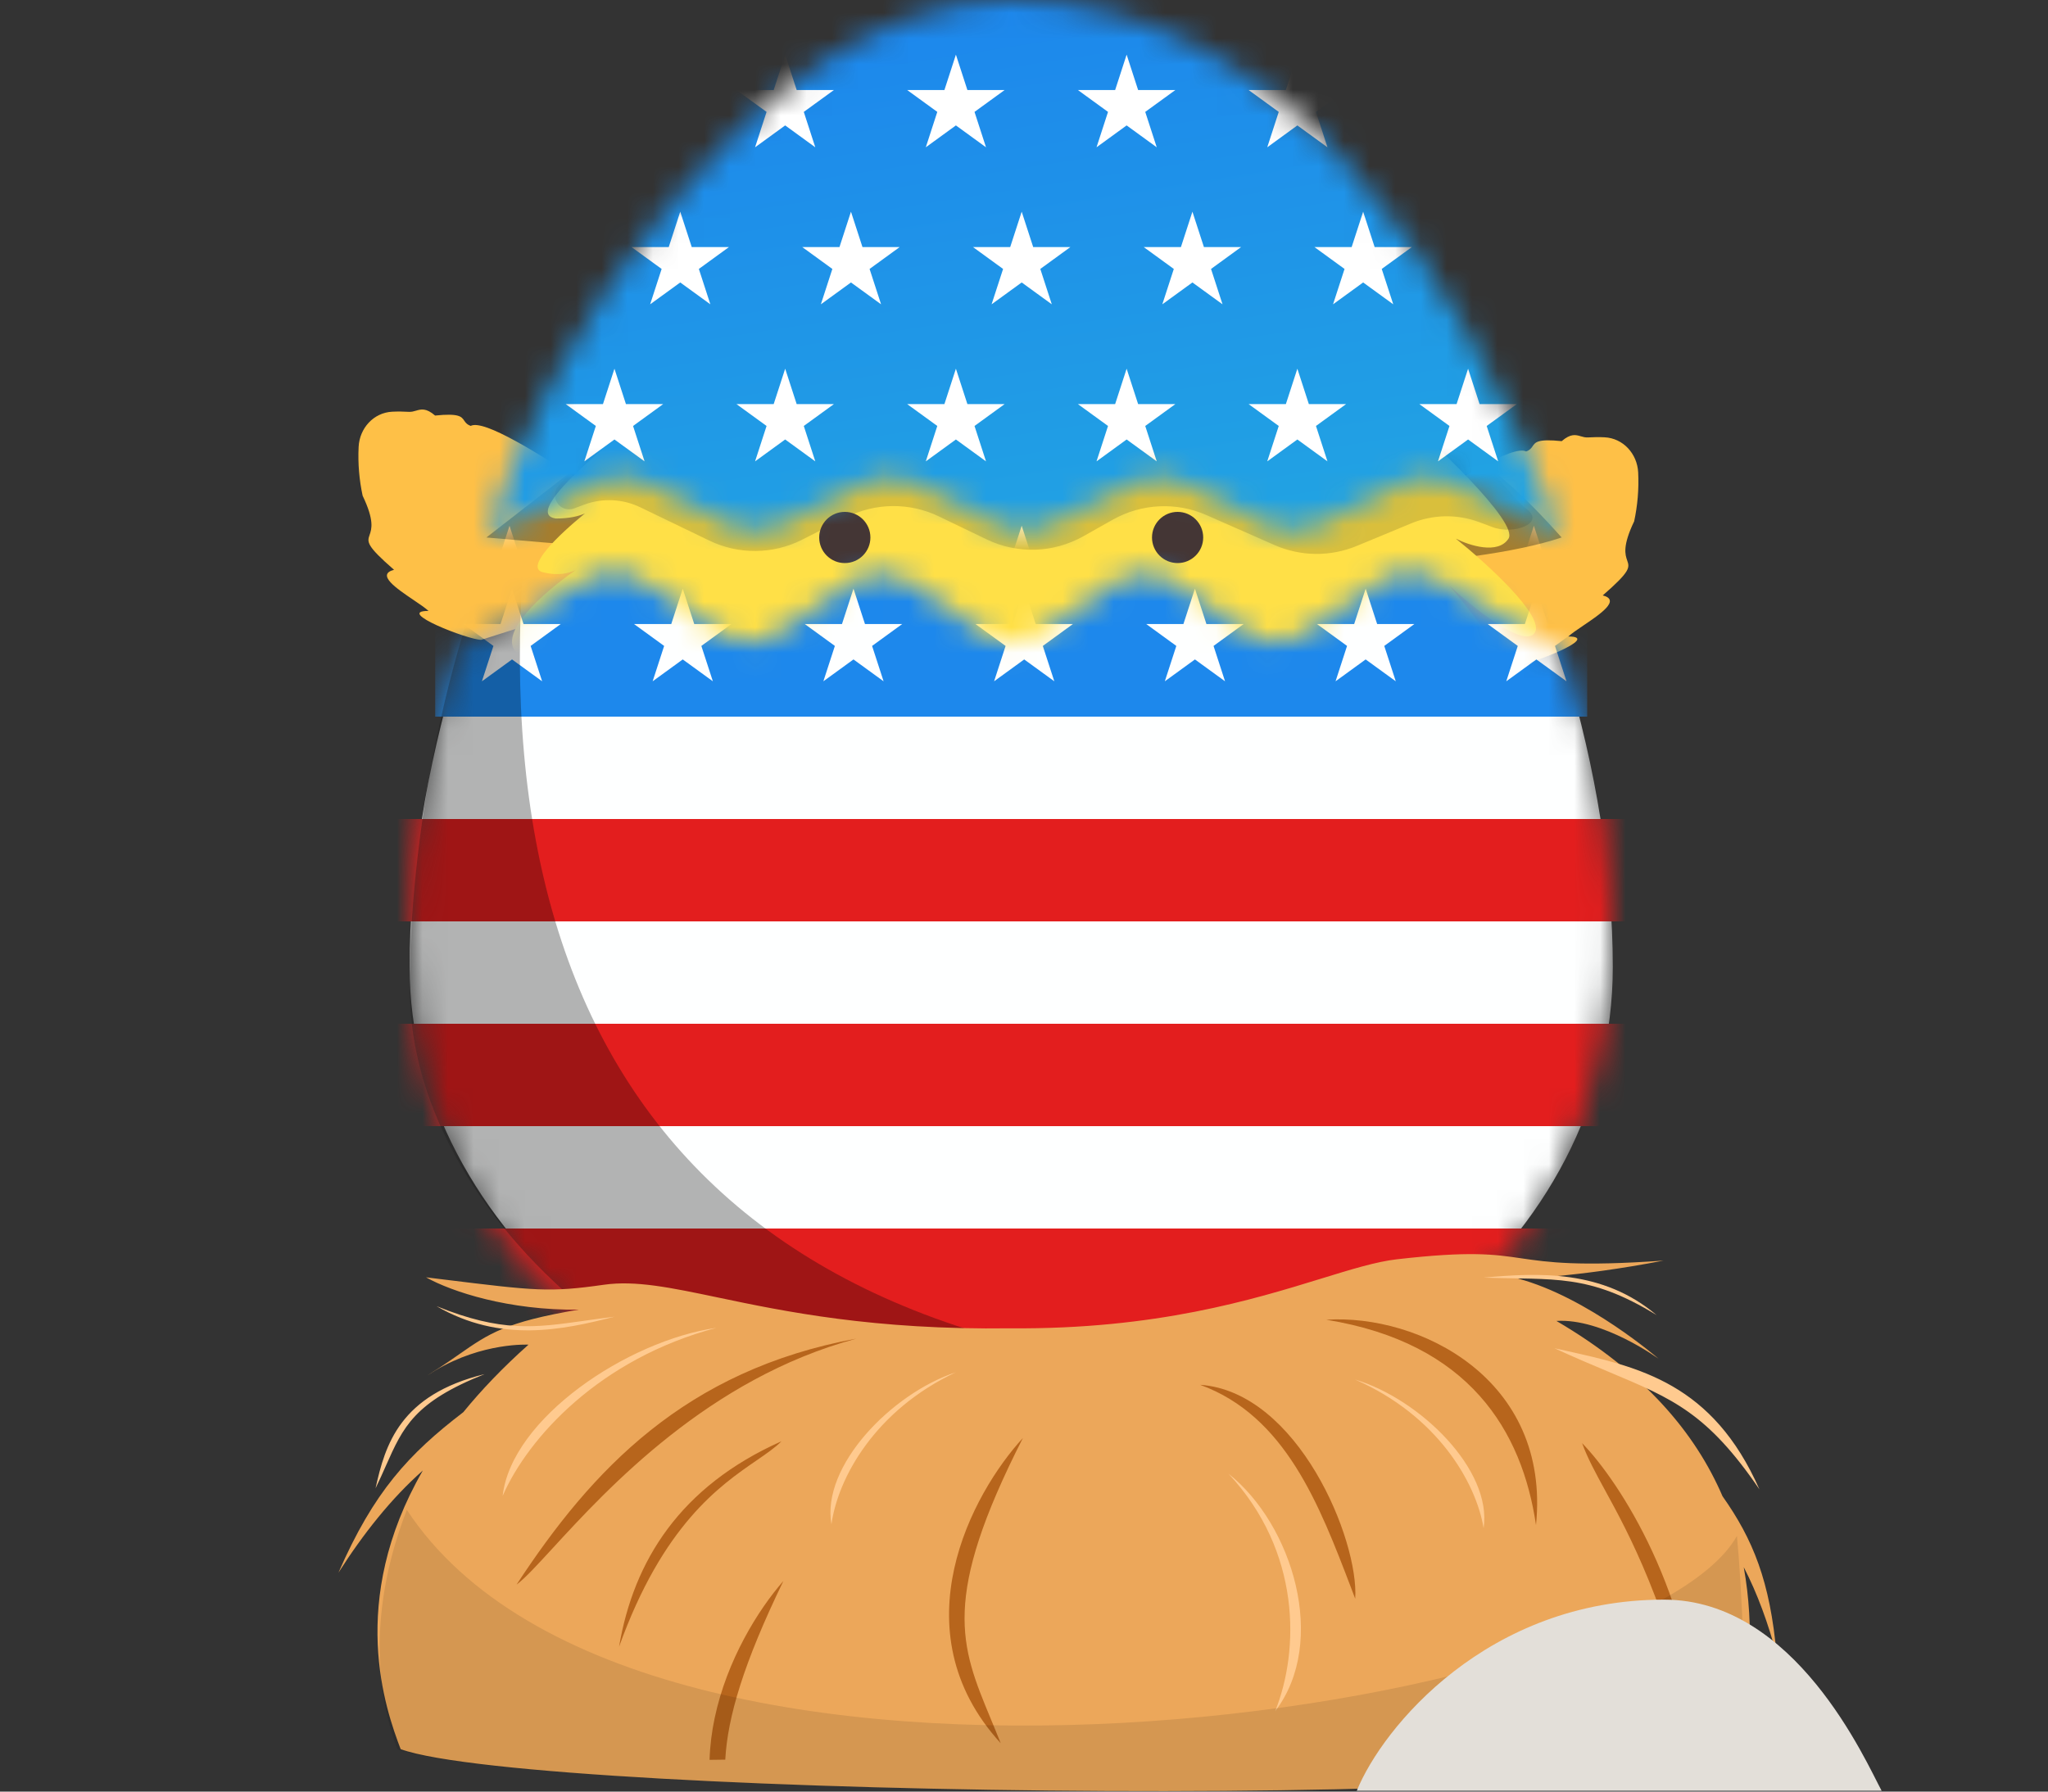 <svg width="80" height="70" viewBox="0 0 80 70" fill="none" xmlns="http://www.w3.org/2000/svg">
<rect x="0" y="0" width="80" height="70" fill="#333333" stroke="none"/>
<path fill-rule="evenodd" clip-rule="evenodd" d="M18.798 25L23.228 23.591L24 19.61C23.665 19.409 23.239 19.137 22.772 18.838C21.106 17.772 18.909 16.368 18.387 16.64C18.235 16.585 18.183 16.507 18.132 16.433C18.028 16.279 17.933 16.139 16.996 16.236C16.642 15.931 16.447 15.988 16.25 16.046C16.161 16.072 16.072 16.098 15.967 16.091C15.749 16.077 15.533 16.075 15.321 16.086C14.593 16.122 14.046 16.729 14.009 17.457C13.976 18.118 14.035 18.758 14.165 19.367C14.63 20.339 14.517 20.668 14.438 20.898C14.342 21.176 14.296 21.309 15.392 22.263C14.679 22.446 15.49 22.994 16.155 23.443C16.395 23.605 16.615 23.755 16.739 23.869C15.392 23.869 18.283 25 18.798 25ZM59.202 26L54.772 24.591L54 20.61C54.335 20.409 54.761 20.137 55.228 19.838C56.894 18.772 59.091 17.368 59.613 17.64C59.765 17.585 59.817 17.507 59.868 17.433C59.972 17.279 60.067 17.139 61.004 17.236C61.358 16.931 61.553 16.988 61.75 17.046C61.839 17.072 61.928 17.098 62.033 17.091C62.251 17.077 62.467 17.075 62.679 17.086C63.407 17.122 63.954 17.729 63.991 18.457C64.024 19.118 63.965 19.758 63.835 20.367C63.37 21.339 63.483 21.668 63.562 21.898C63.658 22.176 63.703 22.309 62.608 23.263C63.321 23.446 62.51 23.994 61.845 24.443C61.605 24.605 61.385 24.755 61.261 24.869C62.608 24.869 59.717 26 59.202 26Z" fill="#FEC047"/>
<path d="M61 21C53.8 23.4 30 22 19 21L23.5 17.5H56C56.333 17.167 57.8 17.4 61 21Z" fill="black" fill-opacity="0.35"/>
<path d="M21.719 20.259C20.077 20.049 25.14 16.146 27.877 14.221C43.478 7.709 51.997 12.558 54.306 15.796C56.017 17.284 59.336 20.417 58.925 21.047C58.514 21.677 57.386 21.309 56.872 21.047C58.07 22.009 60.362 24.092 59.951 24.722C59.541 25.352 57.557 23.76 56.616 22.884C57.813 24.285 59.951 27.138 58.925 27.348C57.899 27.558 57.129 26.91 56.872 26.56C56.017 31.373 51.125 41 38.398 41C25.671 41 22.318 31.373 22.232 26.56C21.89 26.56 21.001 26.35 20.18 25.51C19.416 24.729 21.257 23.13 22.481 22.276C22.209 22.408 21.773 22.504 21.206 22.359C20.486 22.175 21.818 20.901 22.849 20.059C22.602 20.17 22.237 20.259 21.719 20.259Z" fill="#FFE047"/>
<path d="M22.809 19.721L22.427 19.865C22.364 19.888 22.299 19.9 22.232 19.9C21.755 19.9 21.501 19.336 21.818 18.979L23.073 17.567C23.284 17.329 23.569 17.171 23.882 17.116L29.982 16.06C30.213 16.02 30.446 16 30.68 16H54.365C55.674 16 56.898 16.631 57.701 17.665C58.452 18.632 59.257 19.608 59.647 19.9C60.366 20.439 59.138 20.909 58.296 20.593L57.788 20.402C56.927 20.08 55.976 20.096 55.127 20.448L53 21.33C51.968 21.758 50.806 21.745 49.784 21.295L47.127 20.125C45.948 19.605 44.594 19.672 43.471 20.303L42.317 20.953C41.151 21.609 39.739 21.654 38.534 21.072L36.681 20.179C35.533 19.625 34.192 19.638 33.055 20.214L31.333 21.086C30.196 21.662 28.855 21.675 27.707 21.121L25.012 19.821C24.322 19.488 23.526 19.452 22.809 19.721Z" fill="black" fill-opacity="0.15"/>
<path fill-rule="evenodd" clip-rule="evenodd" d="M33 22C33.552 22 34 21.552 34 21C34 20.448 33.552 20 33 20C32.448 20 32 20.448 32 21C32 21.552 32.448 22 33 22ZM46 22C46.552 22 47 21.552 47 21C47 20.448 46.552 20 46 20C45.448 20 45 20.448 45 21C45 21.552 45.448 22 46 22Z" fill="#443635"/>
<mask id="mask0_2286_41549" style="mask-type:alpha" maskUnits="userSpaceOnUse" x="16" y="22" width="47" height="35">
<path d="M39.554 57C58.234 57 67.244 43.679 61.066 25.5L56.094 22.639C55.414 22.248 54.571 22.28 53.923 22.721L50.991 24.717C50.296 25.189 49.383 25.189 48.689 24.717L45.848 22.783C45.153 22.311 44.241 22.311 43.546 22.783L40.705 24.717C40.011 25.189 39.098 25.189 38.403 24.717L35.562 22.783C34.868 22.311 33.955 22.311 33.26 22.783L30.412 24.722C29.721 25.192 28.814 25.194 28.12 24.728L25.106 22.702C24.466 22.271 23.638 22.238 22.965 22.616L17.822 25.5C10.872 47.858 25.029 57 39.554 57Z" fill="#D9D9D9"/>
</mask>
<g mask="url(#mask0_2286_41549)">
<path d="M63 37.788C63 48.433 52.479 57 39.5 57C26.521 57 16 47.913 16 37.788C16 22.877 26.521 3 39.5 3C52.479 3 63 22.877 63 37.788Z" fill="#FEFFFF"/>
<rect x="17" y="-2" width="45" height="30" fill="#1D88EC"/>
<path fill-rule="evenodd" clip-rule="evenodd" d="M20.001 23L20.45 24.382H21.904L20.728 25.237L21.177 26.619L20.001 25.765L18.825 26.619L19.274 25.237L18.098 24.382H19.552L20.001 23ZM26.67 23L27.119 24.382H28.573L27.397 25.237L27.846 26.619L26.67 25.765L25.494 26.619L25.943 25.237L24.767 24.382H26.221L26.67 23ZM33.788 24.382L33.339 23L32.89 24.382H31.436L32.612 25.237L32.163 26.619L33.339 25.765L34.515 26.619L34.066 25.237L35.242 24.382H33.788ZM40.008 23L40.457 24.382H41.91L40.735 25.237L41.184 26.619L40.008 25.765L38.832 26.619L39.281 25.237L38.105 24.382H39.559L40.008 23ZM47.126 24.382L46.677 23L46.227 24.382H44.774L45.95 25.237L45.501 26.619L46.677 25.765L47.853 26.619L47.404 25.237L48.58 24.382H47.126ZM53.346 23L53.795 24.382H55.249L54.073 25.237L54.522 26.619L53.346 25.765L52.17 26.619L52.619 25.237L51.443 24.382H52.897L53.346 23ZM60.464 24.382L60.015 23L59.566 24.382H58.112L59.288 25.237L58.839 26.619L60.015 25.765L61.191 26.619L60.742 25.237L61.918 24.382H60.464Z" fill="#FEFFFF"/>
<path fill-rule="evenodd" clip-rule="evenodd" d="M69 32H11V36H69V32ZM69 40H11V44H69V40ZM11 48H69V52H11V48ZM69 56H11V60H69V56Z" fill="#E31E1E"/>
<path d="M52 53.88C48.681 56.22 41.251 57 38.305 57C27.745 57 16 48.285 16 38.573C16 33.18 17.277 24.5 20.851 18C17.884 39.913 26.875 53.88 52 53.88Z" fill="black" fill-opacity="0.3"/>
</g>
<mask id="mask1_2286_41549" style="mask-type:alpha" maskUnits="userSpaceOnUse" x="19" y="0" width="42" height="21">
<path d="M39.481 0C49.644 0 56.852 9.713 61 21L56.665 18.832C56.089 18.544 55.411 18.544 54.835 18.832L51.415 20.543C50.839 20.831 50.161 20.831 49.585 20.543L46.165 18.832C45.589 18.544 44.911 18.544 44.335 18.832L40.915 20.543C40.339 20.831 39.661 20.831 39.085 20.543L35.665 18.832C35.089 18.544 34.411 18.544 33.835 18.832L30.415 20.543C29.839 20.831 29.161 20.831 28.585 20.543L25.165 18.832C24.589 18.544 23.911 18.544 23.335 18.832L19 21C20.815 14.438 29.319 0 39.481 0Z" fill="#D9D9D9"/>
</mask>
<g mask="url(#mask1_2286_41549)">
<rect x="16" y="-5" width="50" height="31" fill="url(#paint0_linear_2286_41549)"/>
<path fill-rule="evenodd" clip-rule="evenodd" d="M19.903 -4L20.352 -2.618H21.806L20.63 -1.763L21.079 -0.381L19.903 -1.235L18.727 -0.381L19.176 -1.763L18 -2.618H19.454L19.903 -4ZM26.572 -4L27.021 -2.618H28.475L27.299 -1.763L27.748 -0.381L26.572 -1.235L25.396 -0.381L25.845 -1.763L24.669 -2.618H26.123L26.572 -4ZM33.69 -2.618L33.241 -4L32.792 -2.618H31.338L32.514 -1.763L32.065 -0.381L33.241 -1.235L34.417 -0.381L33.968 -1.763L35.144 -2.618H33.69ZM39.91 -4L40.359 -2.618H41.812L40.637 -1.763L41.086 -0.381L39.91 -1.235L38.734 -0.381L39.183 -1.763L38.007 -2.618H39.461L39.91 -4ZM47.028 -2.618L46.579 -4L46.13 -2.618H44.676L45.852 -1.763L45.403 -0.381L46.579 -1.235L47.755 -0.381L47.306 -1.763L48.481 -2.618H47.028ZM53.248 -4L53.697 -2.618H55.151L53.974 -1.763L54.424 -0.381L53.248 -1.235L52.072 -0.381L52.521 -1.763L51.345 -2.618H52.799L53.248 -4ZM60.366 -2.618L59.917 -4L59.468 -2.618H58.014L59.19 -1.763L58.741 -0.381L59.917 -1.235L61.093 -0.381L60.644 -1.763L61.819 -2.618H60.366ZM19.903 20.542L20.352 21.924H21.806L20.63 22.779L21.079 24.161L19.903 23.307L18.727 24.161L19.176 22.779L18 21.924H19.454L19.903 20.542ZM27.021 21.924L26.572 20.542L26.123 21.924H24.669L25.845 22.779L25.396 24.161L26.572 23.307L27.748 24.161L27.299 22.779L28.475 21.924H27.021ZM33.241 20.542L33.69 21.924H35.144L33.968 22.779L34.417 24.161L33.241 23.307L32.065 24.161L32.514 22.779L31.338 21.924H32.792L33.241 20.542ZM40.359 21.924L39.91 20.542L39.461 21.924H38.007L39.183 22.779L38.734 24.161L39.91 23.307L41.086 24.161L40.637 22.779L41.812 21.924H40.359ZM46.579 20.542L47.028 21.924H48.481L47.306 22.779L47.755 24.161L46.579 23.307L45.403 24.161L45.852 22.779L44.676 21.924H46.13L46.579 20.542ZM53.697 21.924L53.248 20.542L52.799 21.924H51.345L52.521 22.779L52.072 24.161L53.248 23.307L54.424 24.161L53.974 22.779L55.151 21.924H53.697ZM59.917 20.542L60.366 21.924H61.819L60.644 22.779L61.093 24.161L59.917 23.307L58.741 24.161L59.19 22.779L58.014 21.924H59.468L59.917 20.542ZM20.352 9.653L19.903 8.271L19.454 9.653H18L19.176 10.508L18.727 11.89L19.903 11.036L21.079 11.89L20.63 10.508L21.806 9.653H20.352ZM26.572 8.271L27.021 9.653H28.475L27.299 10.508L27.748 11.89L26.572 11.036L25.396 11.89L25.845 10.508L24.669 9.653H26.123L26.572 8.271ZM33.69 9.653L33.241 8.271L32.792 9.653H31.338L32.514 10.508L32.065 11.89L33.241 11.036L34.417 11.89L33.968 10.508L35.144 9.653H33.69ZM39.91 8.271L40.359 9.653H41.812L40.637 10.508L41.086 11.89L39.91 11.036L38.734 11.89L39.183 10.508L38.007 9.653H39.461L39.91 8.271ZM47.028 9.653L46.579 8.271L46.13 9.653H44.676L45.852 10.508L45.403 11.89L46.579 11.036L47.755 11.89L47.306 10.508L48.481 9.653H47.028ZM53.248 8.271L53.697 9.653H55.151L53.974 10.508L54.424 11.89L53.248 11.036L52.072 11.89L52.521 10.508L51.345 9.653H52.799L53.248 8.271ZM60.366 9.653L59.917 8.271L59.468 9.653H58.014L59.19 10.508L58.741 11.89L59.917 11.036L61.093 11.89L60.644 10.508L61.819 9.653H60.366ZM24.002 2.135L24.451 3.518H25.905L24.729 4.372L25.178 5.755L24.002 4.9L22.826 5.755L23.275 4.372L22.099 3.518H23.553L24.002 2.135ZM31.12 3.518L30.671 2.135L30.222 3.518H28.768L29.944 4.372L29.495 5.755L30.671 4.9L31.847 5.755L31.398 4.372L32.574 3.518H31.12ZM37.34 2.135L37.789 3.518H39.243L38.067 4.372L38.516 5.755L37.34 4.9L36.164 5.755L36.613 4.372L35.437 3.518H36.891L37.34 2.135ZM44.458 3.518L44.009 2.135L43.56 3.518H42.106L43.282 4.372L42.833 5.755L44.009 4.9L45.185 5.755L44.736 4.372L45.912 3.518H44.458ZM50.678 2.135L51.127 3.518H52.581L51.405 4.372L51.854 5.755L50.678 4.9L49.502 5.755L49.951 4.372L48.775 3.518H50.229L50.678 2.135ZM57.796 3.518L57.347 2.135L56.898 3.518H55.444L56.62 4.372L56.171 5.755L57.347 4.9L58.523 5.755L58.074 4.372L59.25 3.518H57.796ZM64.016 2.135L64.465 3.518H65.919L64.743 4.372L65.192 5.755L64.016 4.9L62.84 5.755L63.289 4.372L62.113 3.518H63.567L64.016 2.135ZM24.451 15.789L24.002 14.406L23.553 15.789H22.099L23.275 16.643L22.826 18.026L24.002 17.171L25.178 18.026L24.729 16.643L25.905 15.789H24.451ZM30.671 14.406L31.12 15.789H32.574L31.398 16.643L31.847 18.026L30.671 17.171L29.495 18.026L29.944 16.643L28.768 15.789H30.222L30.671 14.406ZM37.789 15.789L37.34 14.406L36.891 15.789H35.437L36.613 16.643L36.164 18.026L37.34 17.171L38.516 18.026L38.067 16.643L39.243 15.789H37.789ZM44.009 14.406L44.458 15.789H45.912L44.736 16.643L45.185 18.026L44.009 17.171L42.833 18.026L43.282 16.643L42.106 15.789H43.56L44.009 14.406ZM51.127 15.789L50.678 14.406L50.229 15.789H48.775L49.951 16.643L49.502 18.026L50.678 17.171L51.854 18.026L51.405 16.643L52.581 15.789H51.127ZM57.347 14.406L57.796 15.789H59.25L58.074 16.643L58.523 18.026L57.347 17.171L56.171 18.026L56.62 16.643L55.444 15.789H56.898L57.347 14.406ZM64.465 15.789L64.016 14.406L63.567 15.789H62.113L63.289 16.643L62.84 18.026L64.016 17.171L65.192 18.026L64.743 16.643L65.919 15.789H64.465Z" fill="white"/>
</g>
<path fill-rule="evenodd" clip-rule="evenodd" d="M16.642 49.907L17.293 49.987C20.92 50.434 21.459 50.5 23.588 50.197C24.826 50.02 26.199 50.308 28.045 50.695C30.626 51.236 34.131 51.971 39.479 51.899C45.149 51.945 48.945 50.777 51.615 49.955C52.798 49.591 53.76 49.294 54.567 49.202C57.43 48.874 58.356 49.009 59.419 49.163C60.47 49.316 61.656 49.489 64.981 49.253C61.519 49.924 59.294 49.954 59.294 49.954C62.025 50.684 64.791 53.091 64.791 53.091C64.791 53.091 62.605 51.495 60.798 51.611C64.248 53.632 66.226 55.995 67.286 58.46C68.47 60.135 69.145 61.774 69.399 64.659C69.074 63.439 68.656 62.276 68.115 61.232C68.547 63.608 68.339 65.997 67.964 68.196C66.513 70.853 20.884 70.24 15.651 68.342C15.061 66.791 13.563 62.577 16.517 57.455C15.28 58.547 14.185 59.932 13.22 61.448C14.603 58.276 15.971 56.805 18.098 55.176C18.802 54.311 19.644 53.429 20.644 52.538C20.644 52.538 18.861 52.437 17.002 53.547C16.904 53.61 16.802 53.675 16.694 53.742C16.863 53.627 17.03 53.521 17.194 53.421C17.471 53.238 17.711 53.071 17.933 52.916C19.097 52.104 19.746 51.651 22.609 51.169C19.882 51.206 17.641 50.469 16.642 49.907Z" fill="#ECA75A"/>
<path fill-rule="evenodd" clip-rule="evenodd" d="M60 59.587C60.58 53.858 55.42 51.329 51.807 51.564C57.4 52.467 59.459 55.91 60 59.587ZM20.178 61.913C20.503 61.672 20.975 61.159 21.596 60.483C23.748 58.142 27.685 53.857 33.451 52.302C26.752 53.54 23.116 57.431 20.178 61.913ZM30.523 56.314L30.526 56.313C30.281 56.56 29.945 56.791 29.546 57.066C28.119 58.047 25.896 59.578 24.182 64.341C24.753 60.974 26.575 58.074 30.523 56.314ZM66.428 68.237C66.138 62.261 63.237 57.857 61.801 56.386C62.014 56.974 62.323 57.54 62.701 58.232C63.656 59.98 65.048 62.528 66.428 68.237ZM39.957 56.185C38.971 57.257 37.75 59.129 37.275 61.285C36.799 63.443 37.068 65.897 39.09 68.11C38.958 67.776 38.827 67.46 38.701 67.156C37.513 64.291 36.757 62.469 39.957 56.185ZM27.915 67.135C28.39 64.868 29.613 62.898 30.601 61.772C29.042 64.987 28.421 67.091 28.331 68.752L27.717 68.76C27.734 68.206 27.804 67.662 27.915 67.135ZM46.878 54.106C50.701 54.373 53.087 60.168 52.938 62.463C52.886 62.325 52.833 62.187 52.78 62.048C51.539 58.797 50.211 55.317 46.878 54.106Z" fill="#B7651C"/>
<path fill-rule="evenodd" clip-rule="evenodd" d="M64.711 51.383C62.602 49.597 60.1 49.726 57.952 49.918C60.712 50.016 62.054 49.748 64.711 51.383Z" fill="#FFCA8F"/>
<path fill-rule="evenodd" clip-rule="evenodd" d="M24.008 51.445C21.965 51.967 19.562 52.481 17.053 51.035C19.594 52.06 20.872 51.88 22.847 51.601C23.207 51.55 23.59 51.496 24.008 51.445ZM19.635 58.446C20.63 56.166 23.437 53.081 27.985 51.88C24.502 52.384 19.978 55.419 19.635 58.446ZM49.811 66.859C50.762 64.487 50.833 60.624 47.984 57.576C50.49 59.559 51.888 64.146 49.811 66.859ZM57.954 59.708C57.652 57.905 56.137 55.301 52.93 53.899C55.468 54.664 58.294 57.423 57.954 59.708ZM32.478 59.557C32.731 57.746 34.175 55.102 37.343 53.614C34.826 54.447 32.076 57.282 32.478 59.557ZM68.728 58.192C66.901 54.05 64.047 53.416 61.15 52.772C61.007 52.741 60.864 52.709 60.721 52.677C61.526 53.048 62.228 53.343 62.856 53.606L62.856 53.606C65.362 54.658 66.696 55.218 68.728 58.192ZM14.67 58.149C15.045 56.444 15.622 54.5 18.933 53.688C16.18 54.78 15.746 55.757 15.075 57.267C14.953 57.542 14.823 57.835 14.67 58.149Z" fill="#FFCA8F"/>
<path d="M67.959 68.197C66.504 70.853 20.766 70.242 15.521 68.345C15.173 67.431 13.97 63.938 15.892 58.993C25.027 72.89 63.966 66.951 67.849 60.011C68.035 61.975 68.27 66.378 67.959 68.197Z" fill="black" fill-opacity="0.1"/>
<path d="M65 62.5C58.098 62.5 54 67.5 53 69.966L73.5 69.966C72.883 68.822 70.128 62.5 65 62.5Z" fill="#E3DFD9"/>
<defs>
<linearGradient id="paint0_linear_2286_41549" x1="37.277" y1="0.982" x2="41.165" y2="25.974" gradientUnits="userSpaceOnUse">
<stop stop-color="#1D88EC"/>
<stop offset="1" stop-color="#22A8E1"/>
</linearGradient>
</defs>
</svg>
